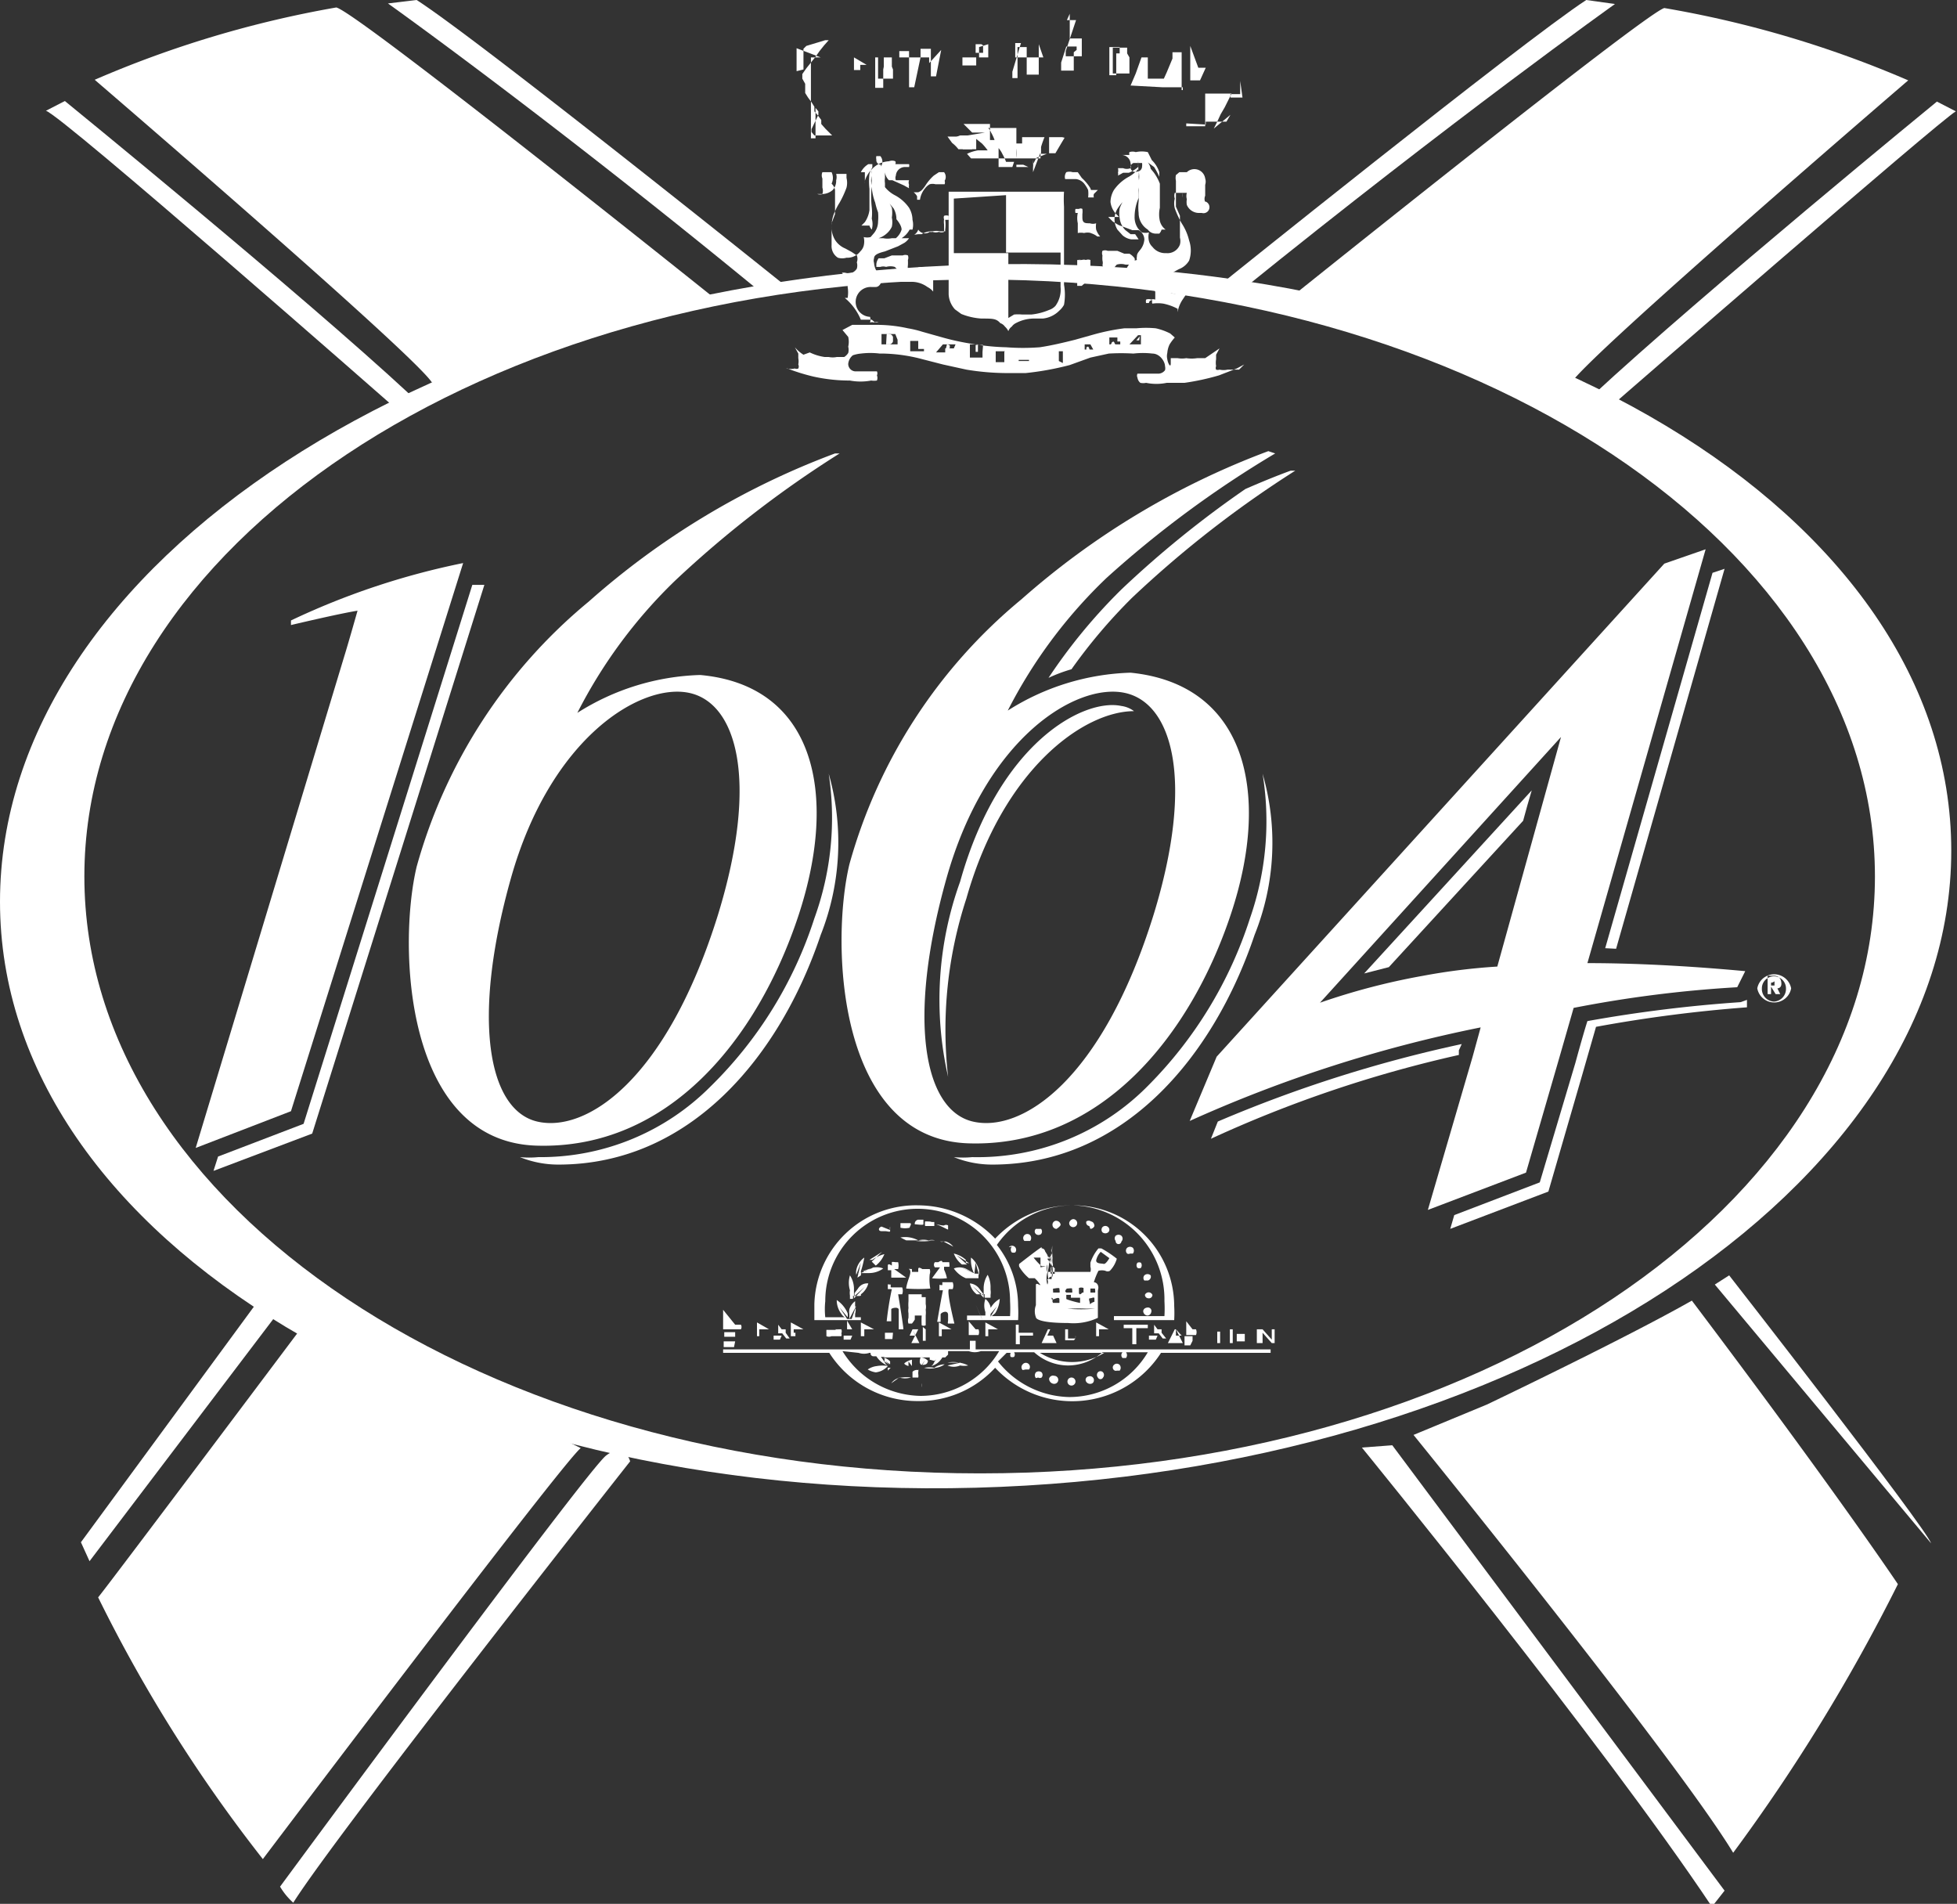 <svg xmlns="http://www.w3.org/2000/svg" viewBox="0 0 34.1 33.17"><rect x="0" y="0" width="34.1" height="33.17" fill="#333333" stroke="none"/><defs><style>.cls-1,.cls-2{fill:#fff;}.cls-2{fill-rule:evenodd;}</style></defs><title>Fichier 1</title><g id="Calque_2" data-name="Calque 2"><g id="Calque_5" data-name="Calque 5"><path class="cls-1" d="M24.8,17a10.57,10.57,0,0,1,1.29-.16l1.11-4L23,17.47A11.77,11.77,0,0,1,24.8,17Zm5.47.2a21.14,21.14,0,0,0-2.85.36l-.25.87-.58,2-1.71.65.78-2.67.14-.51a23.61,23.61,0,0,0-5.07,1.63l.47-1.12L29,9.82l.72-.25-2.06,7.21c1,0,2,.07,2.75.14ZM20.1,15.94c-.9,2.89-2.3,3.8-3.15,3.6s-1.15-1.77-.46-4.23,2.26-3.41,3.1-3.24S20.82,13.6,20.1,15.94Zm2-8.08a13.73,13.73,0,0,0-4.3,2.58,9.16,9.16,0,0,0-3,4.62c-.33,1.39-.21,4.79,2.08,4.86s3.86-1.86,4.57-4,.24-4-1.75-4.2a4.21,4.21,0,0,0-2.14.66,8.58,8.58,0,0,1,1.72-2.31A18.42,18.42,0,0,1,22.22,7.9Z"/><path class="cls-2" d="M26.54,14.3,24.2,16.85l-.43.11,2.92-3.19C26.64,13.94,26.59,14.11,26.54,14.3Z"/><polygon class="cls-2" points="27.97 16.52 29.84 9.98 30.05 9.91 28.16 16.53 27.97 16.52"/><path class="cls-2" d="M25.42,18.3l0,.08a21.6,21.6,0,0,0-4.32,1.46l.12-.3a23.28,23.28,0,0,1,4.25-1.35Z"/><path class="cls-2" d="M16.73,15.36c.68-2.43,2.16-3.2,2.81-3.06a.47.47,0,0,1,.22.09c-.87,0-2.28,1-2.92,3.26a7.34,7.34,0,0,0-.32,3.11A6.06,6.06,0,0,1,16.73,15.36Z"/><path class="cls-2" d="M22,13.48a4.31,4.31,0,0,1-.14,2.81c-.71,2.11-2.27,4-4.57,4a1.78,1.78,0,0,1-.67-.13,1.66,1.66,0,0,0,.32,0A4.17,4.17,0,0,0,20,18.92,7.29,7.29,0,0,0,21.78,16,5.13,5.13,0,0,0,22,13.48Z"/><path class="cls-2" d="M18.67,11.66a2.74,2.74,0,0,0-.4.15,9.66,9.66,0,0,1,1.27-1.54A17.87,17.87,0,0,1,21.7,8.52c.48-.21.79-.32.79-.32l.08,0a18.82,18.82,0,0,0-2.85,2.22A9.45,9.45,0,0,0,18.67,11.66Z"/><path class="cls-2" d="M30.44,17.42l0,.13a24.67,24.67,0,0,0-2.63.34l-.25.87-.58,2-1.71.65.07-.24,1.49-.57.62-2.08s.13-.48.21-.73a24.42,24.42,0,0,1,2.67-.33Z"/><path class="cls-2" d="M30.86,17.1v.07h.06s0,0,0-.05,0,0-.06,0Zm.11.12s.07,0,.07-.08S31,17,30.91,17H30.8v.32h.06v-.13h0l.08.13h.08Zm-.27,0a.22.22,0,0,0,.21.23h0a.22.22,0,0,0,.21-.23.21.21,0,1,0-.42,0Zm-.08,0a.3.3,0,0,0,.59,0,.3.3,0,0,0-.59,0Z"/><path class="cls-1" d="M5.07,10.89l0-.08a13,13,0,0,1,3-1l-3,9.55L3.41,20,6,11.43c.06-.19.23-.79.23-.79C5.91,10.69,5.07,10.89,5.07,10.89Z"/><path class="cls-1" d="M12.2,11.76a4.21,4.21,0,0,0-2.14.66,8.66,8.66,0,0,1,1.71-2.31A18.78,18.78,0,0,1,14.63,7.9l-.08,0a13.63,13.63,0,0,0-4.29,2.58,9.16,9.16,0,0,0-3,4.62c-.33,1.39-.21,4.79,2.09,4.86s3.85-1.86,4.56-4S14.19,11.94,12.2,11.76Zm.31,4.18c-.9,2.89-2.3,3.8-3.15,3.6s-1.15-1.77-.46-4.23,2.26-3.41,3.1-3.24S13.23,13.6,12.51,15.94Z"/><path class="cls-2" d="M8.23,10.19l.21,0-3,9.56-1.72.65.08-.25,1.49-.57Z"/><path class="cls-2" d="M14.44,13.48a4.38,4.38,0,0,1-.14,2.81c-.71,2.11-2.27,4-4.57,4a1.78,1.78,0,0,1-.67-.13,1.66,1.66,0,0,0,.32,0,4.17,4.17,0,0,0,3-1.23A7.18,7.18,0,0,0,14.19,16,5.13,5.13,0,0,0,14.44,13.48Z"/><path class="cls-2" d="M17,4.61c-9.4.25-17,5.21-17,11.1S7.61,26.17,17,25.92s17-5.22,17-11.1S26.4,4.36,17,4.61Zm.07,21.06c-8.61,0-15.6-4.65-15.6-10.4s7-10.4,15.6-10.4,15.6,4.66,15.6,10.4S25.7,25.67,17.08,25.67Z"/><path class="cls-2" d="M16.21,22.45a2.91,2.91,0,0,1-.42,0s0-.05.05-.19,0-.14,0-.15,0,0,.05,0v.05H16s0,0,0-.05.07,0,.07,0,0,0,0,0h.05s0,0,0,0h.08a.14.14,0,0,1,0,.09A.88.88,0,0,0,16.21,22.45Z"/><path class="cls-2" d="M16.24,22.27a1.13,1.13,0,0,0,.26,0,.66.66,0,0,0-.05-.15l0-.05s.08,0,.09,0,0-.07,0-.08h-.05v0h0s0,0,0,0h-.07s0,.05,0,.05h0s0,0,0-.05-.07,0-.07,0,0,0,0,0,0,0,0,0h-.06a.07.07,0,0,0,0,.09s.06,0,.09,0v0S16.24,22.27,16.24,22.27Z"/><path class="cls-2" d="M15.79,22.26h-.26s0,0,0-.13v0s-.05,0-.06,0a.06.06,0,0,1,0,0s0-.07,0-.08a0,0,0,0,1,0,0,0,0,0,0,1,0,.05h0s0,0,0-.05.07,0,.07,0,0,0,0,0h0s0-.05,0-.06.06,0,.06,0,0,0,0,0,0,0,0,0h.05a.26.26,0,0,1,0,.12h-.07S15.79,22.26,15.79,22.26Z"/><path class="cls-2" d="M15.89,23.06s-.05,0-.06,0a.15.15,0,0,1,0-.1s0-.05,0-.08v0a.25.25,0,0,1,0-.09.7.7,0,0,1,0-.12s0,0,0-.06,0-.05,0-.06h.08s0,0,0,0,0,0,0,0,0,0,0,0H16s0,.06,0,0,0,0,0,0l0,0s.06,0,.06,0,0,0,0,.05h0s0,0,0,0,0,0,0,0,.07,0,.07,0,0,.05,0,.07v.05a.24.24,0,0,1,0,.1.41.41,0,0,1,0,.1l0,.12a0,0,0,0,0,0,.05s0,.06,0,0a.08.08,0,0,1-.07,0,1.36,1.36,0,0,1,0-.17h-.12s0,.06,0,.07A.52.52,0,0,1,15.89,23.06Z"/><path class="cls-2" d="M16.39,22.9c0,.05,0,.13,0,.13s0,0,0,0a0,0,0,0,1-.06,0s0,0,0,0h0s.07-.41.1-.55v0s0,0-.06,0v0s0-.08,0-.09,0,0,.05,0v0h0s0,0,0-.05h.07s0,.05,0,.05h0s0,0,0-.05h.06s0,0,0,0a0,0,0,0,0,0,0h.05a.16.16,0,0,1,0,.12s0,0-.06,0,.09.6.09.6,0,0,0,0-.1,0-.11,0,0-.05,0-.05,0,0,0-.1S16.39,22.87,16.39,22.9Z"/><path class="cls-2" d="M15.53,22.81c0,.05,0,.21,0,.21v0a0,0,0,0,1-.08,0s0,0,0,0h0a5.51,5.51,0,0,1,.09-.56v0s0,0-.07,0v0s0-.07,0-.08,0,0,.05,0v.05h.05s0,0,0,0h.08s0,.05,0,.05h0s0,0,0-.05h.07s0,0,0,0,0,0,0,0,0,0,0,0a.17.17,0,0,1,0,.12h-.07s.1.6.09.61h0l0,0a0,0,0,0,1-.08,0V23c0-.07,0-.12,0-.18S15.53,22.79,15.53,22.81Z"/><path class="cls-2" d="M16.44,21.63a.08.08,0,0,1-.06,0l0,0-.18,0a1,1,0,0,0-.24,0h0l-.11,0h0l0,0,0,0s-.07,0-.07,0,0,0,.05,0h0l.05,0h.08l.13,0h.24l.08,0,.07,0a.26.26,0,0,1,.13.09s0,0,0,0Z"/><path class="cls-2" d="M16.45,21.35l0,0s0,0,0,0,0,0,0,0a.07.07,0,0,1,.07,0s0,.06,0,.07-.1-.05-.18-.08S16.42,21.36,16.45,21.35Z"/><path class="cls-2" d="M16.23,21.29s0,0,0,0,0,0,0,0,0,0,0,0,.05,0,.05,0,0,.07,0,.07-.1,0-.16,0a.22.22,0,0,1,0-.08S16.23,21.28,16.23,21.29Z"/><path class="cls-2" d="M16,21.25l.09,0s0,0,0,0,0,.06,0,.08-.12,0-.15,0A.07.07,0,0,1,16,21.25Z"/><path class="cls-2" d="M15.73,21.31s.06,0,.07,0h0s0,0,.05,0,0,.06,0,.08a.34.34,0,0,1-.16,0s0-.05,0-.08Z"/><path class="cls-2" d="M15.51,21.43a.1.1,0,0,1,0-.06s0,0,0,0l0,0a0,0,0,0,1,0,0s0,.06,0,.08-.05,0-.09,0h0s0,0-.06,0-.06-.06,0-.08Z"/><path class="cls-2" d="M16,21.61a.38.38,0,0,1,.18,0,.21.21,0,0,1,.11,0s0,0,0,0,0,0-.06,0a.91.91,0,0,1-.23,0l-.21,0-.1-.05s0,0,0,0A.48.48,0,0,1,16,21.61Z"/><path class="cls-2" d="M19.33,21.92h0s-.06.11-.1.1-.13,0-.13-.06a.31.31,0,0,1,.08-.15Zm-1.1.14h-.08a1,1,0,0,1-.14-.15v0h0l.06,0,.06,0h0l0,0,0,.05,0,.06,0,0s0,0,0,.06Zm.7.74a2.43,2.43,0,0,0-.27,0c-.06,0-.12,0-.19,0l0,0H18.4l0,0s0,0,0,0h0a0,0,0,0,0,0,0s0,0,0,0l.12,0h.08a2.58,2.58,0,0,0,.48,0h.07l0,0a0,0,0,0,1,0,0s0,0,0,0h0l0,0S19,22.8,18.93,22.8Zm-.11-.1h0s0-.06,0-.09l0,0s-.08,0-.09,0a.06.06,0,0,0,0,0h-.07s0,0,0-.05h-.08s0,.06,0,.07S18.75,22.69,18.82,22.7Zm.25,0s0-.05,0-.08-.05,0-.08,0,0,.06,0,.09S19,22.7,19.07,22.68ZM19,22.52s.07,0,.08,0,0-.06,0-.07H19s0,0,0,0S19,22.52,19,22.52Zm-.12,0s0-.07,0-.08a.11.11,0,0,0-.08,0s0,0,0,.07S18.84,22.54,18.86,22.52Zm-.3,0s0,0,0,0,.09,0,.1,0,0-.06,0-.07-.07,0-.09,0a0,0,0,0,1,0,0A.1.1,0,0,0,18.56,22.5Zm-.23.11a.06.06,0,0,0,0,.07h.06a0,0,0,0,0,.05,0s0,0,0-.06-.09,0-.12,0S18.33,22.6,18.33,22.61Zm0-.11s.1,0,.11,0,0-.05,0-.07-.08,0-.1,0S18.35,22.48,18.35,22.5Zm-.2-.77a.06.06,0,0,1,.06.05s.09.14.1.18a.11.11,0,0,1,0,.11s0,0,0,.05a.08.08,0,0,0,0,.05s0,0,0,0,0,0,0,0a.15.15,0,0,0,.07,0,0,0,0,0,0,0,0,.28.28,0,0,1,0-.09s0,0,0,0,0,0,0,0,0,0,0,0l-.07-.07h0s-.07-.12-.06-.12,0,0,0,0,0-.05,0-.06h0s0,.06,0,.05,0,0,0,.05,0,0,0,0,0-.08,0-.09a0,0,0,0,0,0,0s0,0,0,0,0,0,0,0a.07.07,0,0,1,0,.05s0,0,0,0,0,0,0,.06,0,0,0,.05,0,0,0,0,0,.1,0,.15a0,0,0,0,0,0,0s0,0,0,0a.38.38,0,0,0,0,.21,0,0,0,0,0,0,0,0,0,0,0,0,0,0,.1.1,0,0,0,0-.09s0,0,0,0a.08.08,0,0,1,.07,0,.44.44,0,0,0,0-.18.62.62,0,0,0,0-.1.68.68,0,0,1,0-.19.08.08,0,0,0,0-.07s0,0,0,0a.19.19,0,0,1,0,.08h0a.33.33,0,0,0,0-.1s0,0,0,0a.27.27,0,0,0,0,.09h0s0-.1,0-.1,0,0,0,0a.37.37,0,0,0,0,.09h0s0-.06,0-.07,0,0,0,0l0,.12a1.06,1.06,0,0,0-.05.23.41.41,0,0,0,0,.2s0-.05.07-.05,0,0,0,0a1,1,0,0,0,0-.16.12.12,0,0,0,0-.08.31.31,0,0,1,0-.08.53.53,0,0,1,0-.12s0-.08,0-.11h0s0,.09,0,.09h0a.2.2,0,0,0,0-.08s0,0,0,0a.45.45,0,0,1,0,.08s0,0,0,0,0-.06,0-.07,0,0,0,0,0,0,0,0l0,.06a.1.1,0,0,0,0,0s0,0,0,.06a.54.54,0,0,1-.09.12l0,.08s0,0,0,0a.19.19,0,0,0,0,.13s0,0,.07,0H19a.16.16,0,0,0,0-.09S19,22,19,22a.77.77,0,0,1,.14-.25s0,0,.05,0a1.81,1.81,0,0,1,.27.18.5.5,0,0,1-.12.21.08.08,0,0,1-.08,0,.24.24,0,0,0-.12,0,1.19,1.19,0,0,0-.08.2s.05,0,.07.05,0,.07,0,.11,0,.09,0,.14,0,.14,0,.14,0,.14,0,.18a1,1,0,0,1-.52.09c-.51,0-.56-.08-.56-.1a.3.3,0,0,1,0-.21c0-.05,0-.12,0-.19s0-.11,0-.16.06,0,.08,0a.1.1,0,0,1,0,0,.58.58,0,0,0-.1-.12s-.07,0-.1,0a.79.79,0,0,1-.17-.2.08.08,0,0,1,0-.05S18.13,21.73,18.15,21.73Z"/><path class="cls-1" d="M18.67,24.14h0a.07.07,0,1,0-.07-.07A.07.07,0,0,0,18.67,24.14Z"/><path class="cls-1" d="M19,24.11h0s.07,0,.06-.08a.07.07,0,0,0-.09-.05.06.06,0,0,0-.05.08A.08.08,0,0,0,19,24.11Z"/><path class="cls-1" d="M19.22,24h0a.07.07,0,0,0,0-.09.06.06,0,0,0-.09,0,.07.07,0,0,0,0,.09A.05.05,0,0,0,19.22,24Z"/><path class="cls-1" d="M19.46,23.88h.05a.08.08,0,0,0,0-.1.07.07,0,0,0-.1,0,.06.06,0,0,0,0,.09A.05.05,0,0,0,19.46,23.88Z"/><path class="cls-1" d="M17.85,21.52a.07.07,0,0,0,0,.1l.05,0h.05a.08.08,0,0,0,0-.1A.07.07,0,0,0,17.85,21.52Z"/><path class="cls-1" d="M19.94,22.22a.07.07,0,0,0,0,.09s0,0,.06,0h0a.07.07,0,0,0,.05-.09A.08.08,0,0,0,19.94,22.22Z"/><path class="cls-1" d="M17.63,21.72a.08.08,0,0,0,0,.1l0,0a.09.09,0,0,0,.06,0,.07.07,0,1,0-.11-.09Z"/><path class="cls-1" d="M18.14,21.5h0a.07.07,0,0,0,0-.09s-.05,0-.09,0a.06.06,0,0,0,0,.09A.07.07,0,0,0,18.14,21.5Z"/><path class="cls-1" d="M18.09,24h0a.06.06,0,0,0,.06,0,.07.07,0,0,0,0-.09.08.08,0,0,0-.1,0,.08.08,0,0,0,0,.1Z"/><path class="cls-1" d="M18.37,24.11h0a.07.07,0,0,0,0-.14h0a.07.07,0,0,0-.09.05A.09.09,0,0,0,18.37,24.11Z"/><path class="cls-1" d="M17.87,23.86l.06,0a.07.07,0,1,0-.11-.09.07.07,0,0,0,0,.1Z"/><path class="cls-1" d="M19.74,21.84a.08.08,0,0,0,0-.1h0a.08.08,0,0,0-.1,0,.07.07,0,0,0,0,.1.05.05,0,0,0,.05,0Z"/><polygon class="cls-1" points="19.95 22.57 19.95 22.57 19.95 22.57 19.95 22.57"/><path class="cls-1" d="M20.08,22.56a.07.07,0,0,0-.13,0s0,.06.07.06h0a.06.06,0,0,0,.06-.07Z"/><path class="cls-1" d="M20,22.78s-.07,0-.08.06a.08.08,0,0,0,.07.08h0a.07.07,0,0,0,.07-.06A.06.06,0,0,0,20,22.78Z"/><path class="cls-1" d="M18.48,21.33a.08.08,0,0,0-.09-.06.07.07,0,0,0-.05.08.07.07,0,0,0,.07.06h0S18.49,21.36,18.48,21.33Z"/><path class="cls-1" d="M19.54,21.63a.07.07,0,0,0,0-.1.08.08,0,0,0-.1,0,.07.07,0,0,0,0,.09.05.05,0,0,0,0,0A.05.05,0,0,0,19.54,21.63Z"/><path class="cls-1" d="M18.7,21.38a.07.07,0,0,0,0-.14h0a.08.08,0,0,0-.07.07.07.07,0,0,0,.07.07h0Z"/><path class="cls-1" d="M19,21.41a.08.08,0,0,0,.07-.05s0-.07-.06-.08a.07.07,0,0,0-.08,0,.06.06,0,0,0,.05.08Z"/><path class="cls-1" d="M19.82,22a.07.07,0,0,0,0,.09.07.07,0,0,0,.06,0h0a.08.08,0,0,0,0-.09A.07.07,0,0,0,19.82,22Z"/><path class="cls-1" d="M19.31,21.47a.06.06,0,0,0,0-.09.07.07,0,0,0-.1,0,.07.07,0,0,0,0,.09h0A.08.08,0,0,0,19.31,21.47Z"/><path class="cls-1" d="M12.6,23.57h1.85a1.82,1.82,0,0,0,1.54.84,1.8,1.8,0,0,0,1.35-.58,1.84,1.84,0,0,0,2.89-.26h1.91v-.06H12.6Zm6.64,0a1.06,1.06,0,0,1-1.12,0Zm-1.7,0h.07a.09.09,0,0,0,0,.07h0a.09.09,0,0,0,.06,0l0,0a.07.07,0,0,0,0-.08h.35a.89.89,0,0,0,.59.23.91.91,0,0,0,.6-.23h.35a.07.07,0,0,0,0,.1l0,0,.06,0a.08.08,0,0,0,0-.1H20a1.59,1.59,0,0,1-1.37.78,1.62,1.62,0,0,1-1.24-.62Zm-2.58,0a.3.3,0,0,0,.19,0h0l-.07,0h.09a.06.06,0,0,1,0,0,.05.05,0,0,0,.05.06l0,0h0v0s0,0,0,0h0v0h.05a.42.42,0,0,0,.19.16v0l-.15-.15h0l.12.12h0a1.11,1.11,0,0,0-.08-.12h.06a.29.29,0,0,1,0,.08l0,0,.09.06h0l-.08-.07h0l.09.06v0h0s0,0,0-.05a.21.21,0,0,0-.17-.07h1a.44.44,0,0,0-.08.12h0l.13-.13h0l-.16.16h0a.32.32,0,0,0,.19-.15s0,0,0,0h.05a.1.1,0,0,0,0,0l0,0v0h0s0,0,0,0a0,0,0,0,0,.05-.05h0s0-.05,0-.06H17l-.12,0h0a.3.3,0,0,0,.21,0h.32a1.6,1.6,0,0,1-1.37.78,1.63,1.63,0,0,1-1.36-.78Z"/><path class="cls-1" d="M20.46,23a2.29,2.29,0,0,0,0-.25A1.76,1.76,0,0,0,18.7,21a1.84,1.84,0,0,0-1.36.58A1.86,1.86,0,0,0,16,21a1.77,1.77,0,0,0-1.81,1.72c0,.09,0,.18,0,.28H12.6V23h2.56V23H15l0-.05h0l0,0h-.1l0,0,0-.06a.25.25,0,0,0,0-.14v-.08h0l0,0a.28.28,0,0,0-.1.14.29.29,0,0,0,0,.09s0,.05,0,.08l.12-.23h0l-.08.23h-.08l-.13-.2.14.17h0a.25.25,0,0,0,0-.07.52.52,0,0,0-.19-.23h0a.39.39,0,0,0,.08.24.17.17,0,0,0,.06.06l0,0h-.34a1.32,1.32,0,0,1,0-.28,1.61,1.61,0,1,1,3.22,0,2.28,2.28,0,0,1,0,.26h-.32l.06-.05a.51.51,0,0,0,.08-.25h0a.41.41,0,0,0-.19.23.36.36,0,0,0,0,.07h0l.14-.17-.11.18h0s0,0,0-.07a.38.38,0,0,0,0-.1.26.26,0,0,0-.09-.14h0a.35.35,0,0,0,0,.23l0,.06,0,0H17v0s0,0,0,0a0,0,0,0,1,0,0h-.15V23H18V23h-.26a2.29,2.29,0,0,0,0-.25,1.71,1.71,0,0,0-.37-1.06A1.6,1.6,0,0,1,18.69,21a1.64,1.64,0,0,1,1.6,1.67,2.28,2.28,0,0,1,0,.26h-.88V23h2.75V23Zm-3.34,0L17,22.73h0l.1.22Z"/><path class="cls-1" d="M17.13,22.54l-.06-.08a.23.23,0,0,0-.17-.1s0,0,0,0h0a.31.31,0,0,0,.12.19l.06,0,.08,0s0,0,0,0h0a.11.11,0,0,0,0,.06h.05s0,0,.05,0h0s0-.05,0-.05a.15.15,0,0,0,0,0l0,0a.29.29,0,0,0,0-.09s0,0,0-.06a.48.48,0,0,0-.05-.2h0a.44.44,0,0,0-.07.22h0v.09s0,.06,0,.08h0l0-.26h0l0,.27h0l-.19-.2.18.16Z"/><path class="cls-1" d="M16.28,23.71l.08-.06,0,0-.08.06v0l.09-.06,0,0a.3.3,0,0,1,0-.08.32.32,0,0,0-.17.07l0,.05Z"/><path class="cls-1" d="M16.06,23.78h0l.06-.08h0l-.05.08h0c.1,0,.09-.05.1-.07a.18.18,0,0,0-.13-.06l0,0C16,23.77,16.06,23.78,16.06,23.78Z"/><path class="cls-1" d="M15.9,23.9V24H16a.15.15,0,0,0,0-.06h0v-.07a0,0,0,0,0,0,0h0A.11.11,0,0,0,15.9,23.9Z"/><path class="cls-1" d="M15.83,23.8h0l0-.08h0l.06.08h0l0-.06,0-.05a.31.31,0,0,0-.13.06S15.74,23.77,15.83,23.8Z"/><path class="cls-1" d="M16,24h0v-.09a.14.14,0,0,0,0-.06h0s0,0,0,0v.07h0A.15.15,0,0,0,16,24Z"/><path class="cls-1" d="M15.52,23.83l0,0v0l0,0h0v0l0,0a0,0,0,0,0-.05,0l0,.05v0A0,0,0,0,0,15.52,23.83Z"/><path class="cls-1" d="M15.47,23.8h-.22v0h.23a.58.58,0,0,0-.2,0,.34.34,0,0,0-.16.06.38.38,0,0,0,.14.05A.33.33,0,0,0,15.47,23.8Z"/><path class="cls-1" d="M16.06,24.15l0,0,0,0,0,0,0-.05v0h0a.19.19,0,0,0,0,.07Z"/><path class="cls-1" d="M16,24h0s0,0,0,.06h0l0,0,0,0,0-.06A.11.11,0,0,0,16,24Z"/><path class="cls-1" d="M15.67,24a.35.35,0,0,0,.2,0h0v0h-.23v0l.24,0v0a.63.63,0,0,0-.17,0,.24.24,0,0,0-.18.1Z"/><path class="cls-1" d="M16.28,23.83a.49.49,0,0,0-.17,0h0l.24,0v0H16.1v0h0a.41.41,0,0,0,.21,0,.34.34,0,0,0,.15-.06A.32.32,0,0,0,16.28,23.83Z"/><path class="cls-1" d="M16.62,22.1s0,0,0,0a.48.48,0,0,0,.21.17H17s0,0,0,0a0,0,0,0,0,.05,0s0,0,0,0a0,0,0,1,0,0-.08s0,0-.06,0l-.25-.11h0l.22.09h0l0,0-.1-.05A.27.27,0,0,0,16.62,22.1Z"/><path class="cls-1" d="M16.41,23.72s0,0,0,0h0v0l0,0s0,0,0-.05h0s0,0,0-.05A0,0,0,0,0,16.41,23.72Z"/><path class="cls-1" d="M16.51,23.79s0,0,0,0a.28.28,0,0,0,.22,0,.38.38,0,0,0,.14,0,.5.5,0,0,0-.16-.05.51.51,0,0,0-.2,0v0l.23,0v0Z"/><path class="cls-1" d="M15.26,22.05h0a.48.48,0,0,0,.15-.2h0a.59.59,0,0,0-.21.1l-.05,0,0,0v0l.22-.14-.18.17Z"/><path class="cls-1" d="M16.83,22s0,0,0-.05a.47.47,0,0,0-.21-.11h0a.45.45,0,0,0,.14.19h0l.09,0-.18-.16.22.14v0Z"/><path class="cls-1" d="M15,22.22a.21.21,0,0,0,0-.07l0,0a1.68,1.68,0,0,0,.06-.24v0s0,0,0,0a.35.35,0,0,0-.14.22.22.22,0,0,0,0,.08s0,0,0,0v0L15,22h0l-.06.26Z"/><path class="cls-1" d="M17.06,22.22v0h0v0s0-.06,0-.09a.42.42,0,0,0-.14-.22h0a.52.52,0,0,0,.05.27.1.1,0,0,1,0,0l0,.08h0L17,22h0Z"/><path class="cls-1" d="M15.39,22.1h0a0,0,0,0,0,0,0,.29.29,0,0,0-.22,0l-.09.05-.05,0h0l.22-.08h0l-.25.11s0,0-.06,0a0,0,0,0,0,0,0,0,0,0,0,0,0,0,.09.09,0,0,0,.05,0,0,0,0,0,0,0,0s0,0,0,0h.1l.06,0A.42.42,0,0,0,15.39,22.1Z"/><path class="cls-1" d="M15,22.55a.34.34,0,0,0,.13-.19h0a.19.19,0,0,0-.18.09l-.06.08,0,.05.18-.16-.19.2h0l0-.27h0l0,.26h0s0,0,0-.08v-.09h0a.44.44,0,0,0-.07-.22h0a.45.45,0,0,0,0,.26.29.29,0,0,0,0,.09l0,0a.08.08,0,0,0,0,0s0,0,0,.06,0,0,0,0,0,0,.05,0a.07.07,0,0,0,0-.05h0l0,0s0,0,.08,0S15,22.57,15,22.55Z"/><path class="cls-2" d="M12.81,23.08h.1l0,0s0,0,0,0v0a0,0,0,0,1,0,0h0a0,0,0,0,1,0,0h0v0a0,0,0,0,1,0,0,.08.08,0,0,1,0,.08s-.05,0-.1,0h-.21v-.34Zm0,.13s0,0,0,0,0,0,0,0h-.19v.08h.19Zm0,.16h0l0,0v0a.05.05,0,0,0,0,0h-.2v.1h.18Z"/><path class="cls-2" d="M13.1,23.16v.24h0v-.24Z"/><path class="cls-2" d="M13.4,23.16v0h-.17v.06h.15v0h-.15v.06h.18v0h-.22v-.24Zm-.12-.06,0,0h0l-.06,0Z"/><path class="cls-2" d="M13.62,23.16h.07l0,0v.06l0,0a0,0,0,0,1,0,0h0l.07.1h-.06l-.07-.09h-.07v.09h0v-.24Zm0,.11h0a0,0,0,0,0,0,0,0,0,0,0,0,0,0h-.14v.07h.11Z"/><path class="cls-2" d="M14,23.16v0h-.17v.06H14v0h-.14v.06H14v0h-.22v-.24Z"/><path class="cls-2" d="M14.55,23.16h0l0,0h-.14s0,0,0,0h.16l.09,0a.09.09,0,0,1,0,.07.07.07,0,0,1,0,.05l0,0-.05,0h-.16l0,0,0,0s0,0,0,0l.07,0s0,0,0,0a0,0,0,0,0,0,0l0,0h.12l0,0v0s0,0-.07,0h-.08a.12.12,0,0,1-.09,0s0,0,0-.06a.43.43,0,0,1,0-.05l0,0h.21l.06,0s0,0,0,0v0l-.06,0A.1.1,0,0,1,14.55,23.16Z"/><path class="cls-2" d="M14.85,23.16h.07l0,0h0s0,0,0,0a0,0,0,0,1,0,0h0s0,0,0,0h-.16v.09h0v-.24Zm0,.11h0l0,0h0v0h-.15v.07h.12Z"/><path class="cls-2" d="M15.23,23.16v0h-.17v.06h.15v0h-.15v.06h.18v0H15v-.24Zm-.06-.06-.05,0h0l0,0Z"/><path class="cls-2" d="M15.55,23.33s0,0,0,0v0l0,0h-.13l0,0,0,0s0,0,0-.06a.43.43,0,0,1,0-.05l0,0,0,0h.11l0,0h0v0H15.5s0,0,0,0l0,0h-.08l0,0s0,0,0,0a0,0,0,0,0,0,0s0,0,0,0l0,0h.14a0,0,0,0,1,0,0h0Z"/><path class="cls-2" d="M15.67,23.16v.24h0v-.24Z"/><path class="cls-2" d="M15.9,23.16l.12.24h0l0,0h-.14l0,0h0l.12-.24Zm0,0-.05.11h.1Z"/><path class="cls-2" d="M16.13,23.16v.2h.17v0h-.22v-.24Z"/><path class="cls-2" d="M16.58,23.16v0h-.17v.06h.14v0h-.14v.06h.17v0h-.22v-.24Z"/><path class="cls-2" d="M17,23.16H17l.05,0,0,0a.13.13,0,0,1,0,.1l0,0,0,0h-.17v-.24Zm0,.2,0,0,0,0s0,0,0,0a.06.06,0,0,0,0,0l0,0H16.9v.16H17Z"/><path class="cls-2" d="M17.39,23.16v0h-.17v.06h.15v0h-.15v.06h.18v0h-.23v-.24Z"/><path class="cls-2" d="M17.75,23.08v.14H18v-.14H18v.34H18v-.15h-.23v.15h-.07v-.34Z"/><path class="cls-2" d="M18.3,23.16l.11.24h-.05l0,0H18.2l0,0h-.05l.11-.24Zm0,0-.05.11h.1Z"/><path class="cls-2" d="M18.71,23.35l0,0-.05,0h-.1l0,0,0,0a.43.43,0,0,1,0-.05v-.14h.05v.16l0,0h.13v-.19h0v.14A.07.07,0,0,1,18.71,23.35Z"/><path class="cls-2" d="M18.78,23.2v0H19v0h-.11v.2h0v-.2Z"/><path class="cls-2" d="M19.32,23.16v0h-.17v.06h.15v0h-.15v.06h.17v0H19.1v-.24Z"/><path class="cls-2" d="M19.58,23.14v-.06H20v.06H19.8v.28h-.07v-.28Z"/><path class="cls-2" d="M20.17,23.16h.07l0,0a0,0,0,0,1,0,.06s0,0,0,0l0,0h0l.08.1h-.06l-.07-.09h-.08v.09h0v-.24Zm0,.11h0v0h-.15v.07h.12Z"/><path class="cls-2" d="M20.49,23.16l.12.24h-.05l0,0H20.4l0,0h-.05l.12-.24Zm0,0,0,.11h.1Z"/><path class="cls-2" d="M20.78,23.16h.06l0,0,0,0a.13.13,0,0,1,0,.1l0,0,0,0h-.17v-.24Zm0,.2,0,0,0,0v-.08l0,0h-.14v.16h.1Z"/><path class="cls-2" d="M21,23.16v.24H21v-.24Z"/><path class="cls-2" d="M21.1,23.2v0h.26v0h-.1v.2h-.05v-.2Z"/><path class="cls-2" d="M21.48,23.16v.24h-.05v-.24Z"/><path class="cls-2" d="M21.55,23.24l0,0,0,0h.14l0,0,0,0v.08l0,.05,0,0h-.14l0,0,0-.05v-.08Zm.18.12h0s0,0,0,0,0,0,0,0a.06.06,0,0,0,0,0l0,0,0,0h-.08l0,0s0,0,0,0,0,0,0,0,0,0,0,0l0,0h.1Z"/><path class="cls-2" d="M22,23.16l.16.18v-.18h.05v.24h-.05L22,23.22v.18H21.9v-.24Z"/><path class="cls-2" d="M20.67,2.15h0v0h0v.05l0,0,0,0,0,0h.31l0,0h0l0,0v0l0,0h0l0,0h0l0,0,0,0,0,0,0,0,0,0,0,0h0l0,0H21l0,0,0,0V1.63l0,0,0,0,0,0,0,0,0,0,0,0,0,0,0,0,0,0,0,0,0,0h0l0,0h.28v0l0,0h.18l-.06.12-.06.12-.07.12-.06.13-.06.12L21.44,2l-.07.12,0,0v0l0,0,0,0,0,0,0,0,0,0,0,0h0l0,0h-.36l0,0h0v0h0V2.17h0Zm.94-.74h0l0,0v.08h0v0h0l0,0v.1l0,0v.05l0,0v0l0,0v0l0,0,0,0,0,0h0l0,0h-.17V1.82h0v0h0V1.7l0,0v0l0,0,0,0v0l0,0,0,0,0,0,0,0h0l0,0h.06l0,0h.15l0,0v0h0Zm-.73-.23h0l0,0,0,0,0,0h.13l0,0,0,0,0,0,0,0,0,0,0,0,0,0,0,0,0,0,0,0,0,0,0,0,0,0-.1.22h-.17l0-.06,0-.08,0-.07,0-.08,0-.08,0-.07,0-.08,0-.08h0v0h0v0h0v0h0l0,0v0ZM19.51.93h0v0h0V.82h0l0,0h-.18l0,0h0l0,.05,0,0,0,.05,0,.05,0,.05v.29h0v0h.12l0,0h0l0,0,0,0,0,0,0,0v0l0,0,0,0V1.08h0V.93Zm.13,0V.83l0,0h0l0,0h-.25l0,0h0l0,0,0,0,0,0,0,0,0,0,0,0,0,0V1l0,0v.28l0,0v0l0,0,0,0h.29l0,0,0,0,0,0,0,0,0,0,0,0,0,0,0,0v0l0,0V1h0Zm-1-.69h0l0,.11,0,.11,0,.11,0,.1h0l0,0h0l0,0h.21l0,0h0l0,0h0v.31l0,0v0l0,0,0,0,0,0,0,0v0l0,0h0l0,0h0l0,0h-.28l0,0h0v0l0,0V1.15l0-.09,0-.09,0-.08.18-.54H18.4l0,0h.19Zm.12.63v0h0V.81h0v0h-.18l0,0h0l0,0v0h0l-.09.28v0h0v.08h0v.06h0v0h.17l0,0h0v0h.05v0l0,0,0,0,0,0v0l0,0V.91ZM18.1.77h0l0,.09,0,.09,0,.09,0,.09,0,.08,0,.09h.12l0,0,0,0,0,0,0,0v0h0v0h-.33v0h0v0h0l0-.09,0-.1,0-.1,0-.09,0-.1h-.16l0,0h0l0,0,0,0,0,0V.91l0,.11,0,.12,0,.11,0,.11h0l0,0h-.09l0-.11.15-.5h-.1l0,0h0l0,0h0l0,0,0,0,0,0v0l0,0,0,0V1h0l0,0,0,0,0,0,0,0,0,0,0,0,0,0,0,0,0,0h.2v0h0v0h0l0,0,0,0h0l0,0h.29Zm-1,0H17l0,0h0l0,0,0,0,0,0,0,0v0l0,0,0,0v0l0,0v.15h.13l0,0h0l0,0h0l0,0,0,0,0,0,0,0,0,0V.79Zm.12,0V.87l0,0V1l0,0,0,0,0,0,0,0,0,0,0,0h0l0,0h-.21v.14h0l0,0H17l0,0h0l0,0,0,0,0,0h0l0,0,0,0,0,0h0l0,0,0,0,0,0,0,0,0,0,0,0,0,0,0,0h0l0,0h-.23l0,0h0l0,0,0,0V1l0,0v0l0,0v0l0,0,0,0,0,0,0,0,0,0,0,0,0,0h.05l0,0h.24V.82Zm-.82.1-.09.46h.12l0,0h0l0,0v0l0,0,0,0h0v0h0v0h0v0l0,0v0l0,0,0,0,0,0,0,0h-.21v0h0v0h0v0l0-.12,0-.12,0-.12,0-.12h-.18v0h0l0,0V1l0,0h0l-.11.52h-.09l0,0h0l0-.12,0-.13,0-.13,0-.12,0-.13h0v0h-.17l0,0h0l0,0h0l0,0h0V1l0,0h0l0,0,0,0h0l0,0h0l0,0h.23v0h0v0h0l0,0h0l0,0h0l0,0h.29v.1Zm-1,.29V1l0,0V1l0,0h-.15V1h0l0,0v.53l0,0v0l0,0,0,0h.14v0h0v0h0v0h0V1.21Zm.14,0V1l0,0V1l0,0h0l0,0h-.24l0,0,0,0,0,0,0,0,0,0,0,0,0,0,0,0v0l0,0v.32l0,0v.05l0,0,0,0,0,0,0,0h.26l0,0h0l0,0,0,0,0,0,0,0v0l0,0V1.21ZM14.88,1h0l0,0h0l0,0,0,0,0,0,0,0v0l0,0,0,0V1.8l0,0,0,0,0,0,0,0,0,0h0V1.22h0v0h0v0h-.11l0,0h.22v0h0V1.13l0,0,0,0,0,0h0l0,0,0,0h.11Zm-1-.16v.52h0l0-.06,0-.06L14,1.21l0-.07,0,0,0-.06,0-.06,0-.06,0-.05,0-.06.05-.05L14.38.7h.06l-.08.09-.08.1-.07.1-.08.1-.08.1-.07.1h0l0,.08.05.09,0,.08,0,.08.05.08.06.08.05.08,0,.08.06.07.06.08,0,.07.07.08.06.06.06.06h-.11v0h-.08l-.06,0-.06,0-.05-.06,0-.05L14.26,2l0-.06-.05-.06h0v0h0l0,0v0l0,0h0l0-.07,0-.07,0-.07,0-.06,0-.07h0l0,.05h0v.82h-.08l0,0,0,0h0V1h0l-.07,0h0l.06,0,.06,0,.06,0,.06,0Z"/><path class="cls-2" d="M19.7,1.49h0v0h0l.09-.21L19.89,1h0V1h-.12l0,0h0l0,0,0,0,0,0,0,0,0,0v0h0v0h0V1h0l0,0V1h.05l0,0H20V1h0l0,.1,0,.09,0,.1h0l0,0h0v.08h0v0h.28v0l.05-.11.05-.12.05-.12,0-.11h.16l0,.07,0,.08,0,.07,0,.08,0,.07,0,.08,0,.07,0,.08h0v0h0v.06h.28l0,0,0,0,0,0h0l0,0h-.26V1.52h-.06l0,0h-.3v0h0v0Z"/><path class="cls-2" d="M18.24,2.68l-.1,0v0l0-.12a1.77,1.77,0,0,1,.06-.17h0l-.06,0h-.33s0,0,0,.09V2.5l.06,0,.07,0v0l-.12,0h-.11v0l0-.13c0-.07,0-.09,0-.14h-.49a.28.28,0,0,1,.05.08.75.75,0,0,1,.06.13h.09l.11,0v0h-.28l0-.15,0-.13h-.2l-.1,0h-.09l-.07,0h0l.15.15,0,0h.22v0h0l-.3.05-.13,0a.61.61,0,0,0-.14.07h0v0a.3.3,0,0,1,.1.07l.09.1h.23v0l0-.08,0-.1v0l.1.08a1.06,1.06,0,0,1,.1.12h.16v0h-.18l-.15,0a.7.7,0,0,0-.19.06l0,0,.07.08,0,0,.21,0h.76l.24,0h0l0-.1L18,3h0v0l0-.1,0-.12,0,0a.76.76,0,0,1,0,.14v.12h0l0,0,0,0h0V3h0v0l0,0h0V2.86l0,0,.06-.11Zm-.6.23H17.4v0l0-.12V2.58a.49.49,0,0,1,.07.11.85.85,0,0,1,.06.13h0l.06,0,.08,0Zm.28,0h-.21V2.75a.65.65,0,0,1,0-.16c0,.06,0,.08,0,.15l0,.13h.06l.06,0Z"/><path class="cls-2" d="M16.59,2.49a.57.57,0,0,1,.11.11l.11,0h.13l-.06-.13-.05-.09v0h0l-.08,0-.09,0-.08,0-.07,0Z"/><path class="cls-2" d="M18.51,2.39h-.05l-.06,0h-.06l-.06,0h0v.28l.06,0,.05,0,.1-.17h0l.06-.1v0Z"/><path class="cls-1" d="M19.68,4.42s0,0,0,0h-.09l-.12-.05h0l-.08,0-.09,0a.12.12,0,0,0-.09,0,.11.11,0,0,0,0,.08.51.51,0,0,0,0,.09.15.15,0,0,1,0,.08.12.12,0,0,1,0,.09.14.14,0,0,1-.09,0h0s0,0,0,0H19s0,0,0,0V4.53l0,0a.11.11,0,0,0-.08,0,.1.1,0,0,0-.07,0,.15.15,0,0,0-.06,0h0a.06.06,0,0,1,.05,0s0,0,0,0h-.07s0,0,0,.06a.11.11,0,0,0,0,0v.13c0,.14,0,.2,0,.26h.08l0,0a.4.4,0,0,1,.17-.1.47.47,0,0,1,.17,0h.08l.07,0,.05,0h0a.23.23,0,0,1,0-.07.3.3,0,0,1,0-.1.36.36,0,0,1,.07-.1.27.27,0,0,1,.15,0l.1,0h.06l0,0h0s0,0,0-.05a.14.14,0,0,0,0-.06A.3.3,0,0,0,19.68,4.42Z"/><path class="cls-1" d="M19.1,4a.35.35,0,0,1,0-.11s0,0,0,0a.17.17,0,0,1-.11,0c-.08,0-.13,0-.13-.1s0,0,0-.06a.34.34,0,0,0,0-.09v0a.06.06,0,0,0-.06,0h-.06l0,0a.13.13,0,0,0,0,.07l0,0h.1l-.06,0,0,0a.42.42,0,0,0,0,.18v.17a.27.27,0,0,1,.11,0,.23.23,0,0,1,.12,0H19a.33.33,0,0,1,.12.06l.05,0,0,0A.35.35,0,0,1,19.1,4Z"/><path class="cls-1" d="M15.27,4.6s0,0,0,.05h0l0,0h.07a.17.17,0,0,1,.1,0,.27.27,0,0,1,.15,0,.25.25,0,0,1,.09.2h0a.15.15,0,0,1,0,.06h0l.05,0,.15,0a.47.47,0,0,1,.28.09.31.31,0,0,1,.1.08h0V5s0,0,0,0h0V4.66a.43.43,0,0,1,0,0s0,0,0,0a.08.08,0,0,0-.06,0h-.05s0,0,0,0,0,0,.05,0h0s0,0-.05,0a.1.1,0,0,0-.07,0,.11.11,0,0,0-.08,0l0,0v.06l0,.07a.11.11,0,0,1-.08,0,.15.15,0,0,1-.1,0,.12.12,0,0,1,0-.09.31.31,0,0,1,0-.08.81.81,0,0,0,0-.09.11.11,0,0,0,0-.08.12.12,0,0,0-.09,0l-.09,0h-.1l-.13.05h0l0,0h0s0,0,0,0l-.1,0A.2.2,0,0,0,15.27,4.6Z"/><path class="cls-1" d="M16,4.08l.06,0h0a.34.34,0,0,1,.19-.05.3.3,0,0,1,.13,0l.09,0V4a.65.65,0,0,0,0-.17l0,0-.06,0h.06l.06,0s0,0,0-.07a.12.12,0,0,0-.08,0h0a.08.08,0,0,0,0,.06.34.34,0,0,0,0,.09v.06s0,.05,0,.07a.12.12,0,0,1-.09,0,.17.17,0,0,1-.11,0,.12.12,0,0,1-.05,0A.14.14,0,0,1,16,4a.16.16,0,0,1-.07.09Z"/><polygon class="cls-1" points="20.82 4.33 20.82 4.34 20.82 4.34 20.82 4.33"/><path class="cls-1" d="M18.83,3.64h0Z"/><path class="cls-1" d="M14.32,4.35v0Z"/><path class="cls-1" d="M18.56,3.12a0,0,0,0,0,0,0s0,0,0,0l.05,0h.05s0,0,0,0,0,0,0,0h.09a.22.22,0,0,1,.15.09.53.53,0,0,1,.06.1.5.5,0,0,1,0,.13h.05l.05,0a.11.11,0,0,1,0-.06l.07-.07,0,0h-.12A.21.21,0,0,1,19,3.28a.83.83,0,0,0-.15-.18L18.78,3h-.09a.18.18,0,0,0-.11,0A.14.14,0,0,0,18.56,3.12Z"/><path class="cls-1" d="M20.61,3.44v0l0,0v0h0a.3.3,0,0,1,0-.08Z"/><path class="cls-1" d="M16.53,4.51c0,.19,0,.36,0,.43s0,.13,0,.19a.42.42,0,0,0,.11.26l.11.08a1.13,1.13,0,0,0,.35.08c.2,0,.26,0,.33.08a.16.16,0,0,1,.08.06.24.24,0,0,1,.06.08.16.16,0,0,1,.06-.08.19.19,0,0,1,.07-.06A.68.68,0,0,1,18,5.55l.17,0a.47.47,0,0,0,.29-.14.35.35,0,0,0,.08-.1,1,1,0,0,0,0-.35V3.6a2.09,2.09,0,0,1,0-.26H16.53v0c0,.12,0,.26,0,.52v.61Zm1-1.11v1h.95V5a.48.48,0,0,1-.09.33.26.26,0,0,1-.11.07,1.07,1.07,0,0,1-.31.08l-.16,0a.7.7,0,0,0-.14,0l-.1.06,0,0V4.41h-.95V4.14c0-.11,0-.24,0-.33s0-.17,0-.35v0Z"/><path class="cls-1" d="M18.56,3.17h0s0,0,0,0h0Z"/><path class="cls-1" d="M15.84,2.79h0A0,0,0,0,0,15.84,2.79Z"/><path class="cls-1" d="M16.6,3.07v0h0Z"/><polygon class="cls-1" points="14.94 2.81 14.94 2.81 14.94 2.82 14.94 2.81"/><path class="cls-1" d="M14.59,3h0l0,0h0Z"/><path class="cls-1" d="M14.36,3h0Z"/><path class="cls-1" d="M15.49,2.58h-.06Z"/><path class="cls-1" d="M19.31,2.78h0Z"/><path class="cls-1" d="M19.7,2.56h0Z"/><path class="cls-1" d="M18.65,3h-.08Z"/><path class="cls-1" d="M16.45,3h-.09l-.09.06a.83.83,0,0,0-.15.18c-.05.07-.07.09-.12.11h-.13l.05,0a.22.22,0,0,1,.06.07s0,0,0,.06l.05,0h0v0a.4.4,0,0,1,.09-.2.27.27,0,0,1,.08-.07.19.19,0,0,1,.1,0h.06s0,0,0,0v0l0,0h.05l.05,0h0a.05.05,0,0,0,0,0,.09.09,0,0,0,0-.06A.13.13,0,0,0,16.45,3Z"/><path class="cls-1" d="M20.81,3h0Z"/><polygon class="cls-1" points="18.88 3.06 18.88 3.06 18.87 3.05 18.88 3.06"/><polygon class="cls-1" points="18.98 6.07 18.97 6.05 18.97 6.05 18.96 6.04 18.96 6.04 18.95 6.04 18.94 6.05 18.93 6.05 18.93 6.06 18.93 6.07 18.93 6.09 18.93 6.11 18.93 6.12 18.94 6.13 18.94 6.13 18.95 6.14 18.96 6.14 18.96 6.14 18.96 6.14 18.98 6.14 18.98 6.13 18.98 6.13 18.99 6.12 18.99 6.11 18.99 6.1 18.98 6.08 18.98 6.07"/><polygon class="cls-1" points="16.55 6.02 16.55 6.02 16.54 6.01 16.53 6.01 16.52 6 16.5 6 16.5 6 16.48 6.08 16.49 6.08 16.5 6.08 16.51 6.08 16.53 6.08 16.54 6.07 16.54 6.07 16.55 6.06 16.55 6.05 16.55 6.05 16.55 6.04 16.55 6.04 16.55 6.03 16.55 6.02"/><polygon class="cls-1" points="15.56 5.87 15.55 5.85 15.54 5.84 15.53 5.83 15.51 5.82 15.49 5.82 15.47 5.81 15.45 5.82 15.44 6 15.44 6 15.46 6 15.47 6 15.47 6 15.49 6 15.51 6 15.53 5.99 15.54 5.98 15.55 5.97 15.56 5.95 15.56 5.93 15.56 5.91 15.56 5.89 15.56 5.87"/><polygon class="cls-1" points="19.42 5.98 19.42 5.97 19.41 5.96 19.41 5.96 19.4 5.95 19.39 5.95 19.39 5.96 19.38 5.96 19.37 5.97 19.37 5.98 19.36 5.99 19.36 6.01 19.37 6.02 19.37 6.04 19.38 6.04 19.38 6.05 19.39 6.05 19.4 6.05 19.41 6.05 19.42 6.04 19.42 6.04 19.43 6.03 19.43 6.02 19.43 6.01 19.43 5.99 19.42 5.98"/><polygon class="cls-1" points="19.85 5.93 19.86 5.86 19.8 5.93 19.85 5.93"/><path class="cls-1" d="M21.59,6.44l-.08,0h-.12a.32.32,0,0,1-.14,0,.09.09,0,0,1-.06,0,.07.07,0,0,1,0-.06.35.35,0,0,1,0-.12s0,0,0-.08l.06-.11,0,0L21,6.24l-.14,0a.63.63,0,0,1-.19,0,.44.44,0,0,1-.15,0l-.06,0H20.4s0,0,0,.09-.05,0-.06-.07a.23.23,0,0,1,0-.11A.41.41,0,0,1,20.38,6a.87.87,0,0,1,.09-.12s0,0,0,0,0,0-.08-.07a1.06,1.06,0,0,0-.25-.09,1.79,1.79,0,0,0-.34,0h-.21a3.7,3.7,0,0,0-.54.11l-.32.09c-.2.05-.41.1-.61.13a3.81,3.81,0,0,1-.59,0A3.73,3.73,0,0,1,17,6a4.42,4.42,0,0,1-.61-.13l-.32-.09a1.83,1.83,0,0,0-.25-.06,2.5,2.5,0,0,0-.51-.06h-.18l-.28,0-.17.09s0,0,0,0a.09.09,0,0,0,0,0l.1.12a.38.38,0,0,1,0,.17.22.22,0,0,1,0,.11.23.23,0,0,1-.07.07v0h0v0h-.06l-.07,0a.36.36,0,0,1-.14,0h-.07a.87.87,0,0,1-.26-.08L14,6.18a.64.64,0,0,1-.15-.13l.06.11,0,.08a.3.3,0,0,1,0,.11.08.08,0,0,1,0,.07.07.07,0,0,1-.06,0,.34.34,0,0,1-.15,0h0l-.17,0-.06,0,.06,0,.07,0,.12,0a3.45,3.45,0,0,0,.45.14,2.91,2.91,0,0,0,.64.07,1,1,0,0,0,.37,0,.31.31,0,0,0,.1,0,.12.12,0,0,0,0-.09.08.08,0,0,0,0-.07l-.07,0-.1,0-.19,0a.13.13,0,0,1-.14-.13.22.22,0,0,1,.08-.15A.61.61,0,0,1,15,6.16a1.34,1.34,0,0,1,.33,0h.07a2.87,2.87,0,0,1,.68.1l.35.09.41.09a4.41,4.41,0,0,0,.7.06h.33a5.06,5.06,0,0,0,.77-.14L19,6.23l.32-.07a3.62,3.62,0,0,1,.43,0,1.41,1.41,0,0,1,.33,0c.13,0,.22.14.22.22a.14.14,0,0,1,0,.07.15.15,0,0,1-.13.06l-.18,0-.1,0-.07,0a.08.08,0,0,0,0,.07.14.14,0,0,0,.05.09.23.23,0,0,0,.1,0,.89.89,0,0,0,.36,0h.31a4.29,4.29,0,0,0,.6-.13l.31-.12.13-.07Zm-5.95-.52V6h0V6h0V6h-.28V6h0V5.82h-.05v0h.29v0h0v0h0v0h0v0Zm.44,0H16V6h0l0,0h0l0,.11h0V6h0l0,.08h.1V6l0,0h0l0,.12-.24,0v0h0l0-.18,0,0v0l.21,0h0l0,.1h0v0Zm.54.15v0h-.15l0,.07,0,0v0l-.16,0v0h0L16.43,6l0,0v0l.14,0h.08V6h0v0Zm.5.06h0l0,.1h0v0h-.22v0h0v0l0-.13,0,0V6l.14,0h0v0h0l0,.13h0v0H17v0h0l0-.12,0,0v0l.13,0Zm.38,0h0l0,.18,0,0v0l-.15,0v0h0l0-.19h0v0h.16Zm.45.16h-.2V6.27h0v0h0v0h0v0h.18v.06h0v0h.05v0h0v0Zm.5,0v0l0,0,0-.17H18.4v0l.12,0,0,.23h.05v0Zm.6-.2v0h0v0h0v0h-.15v0h0v0h0V6h0V6h0v0h0v0H19V6h0V6h-.07V6H19V6h0v0h0v0ZM19.49,6V6h0v0h-.16v0h0V6h0V6h0V5.88h0v0h0l0,0h.14v.07h0v0h-.08v0h.13V6h0V6Zm.46,0H19.8V6h0V6h-.12v0l.15-.16h.05v.15h0V6h0V6h0Z"/><path class="cls-1" d="M21,3.52h0l0,0a.14.14,0,0,1,0-.11s0,0,0-.1V3.22a.18.18,0,0,0,0-.11A.19.19,0,0,0,20.68,3l-.13,0-.06.05a.23.23,0,0,0,0,.1h0v.33l0,.12.07.16,0,.11h0V4h0V4h0v0h0v0h0v.05h0v.09a.24.24,0,0,1,0,.12.23.23,0,0,1-.24.15.28.28,0,0,1-.24-.11.21.21,0,0,1-.06-.1.32.32,0,0,1,0-.15.27.27,0,0,1-.12,0,.46.46,0,0,1-.07-.07.34.34,0,0,1-.06-.2.83.83,0,0,1,.07-.33,1,1,0,0,0,0-.14,1,1,0,0,0,0-.23.41.41,0,0,0,0-.11.31.31,0,0,0,0-.08.19.19,0,0,1,0,.09.46.46,0,0,1,0,.19v0a2.63,2.63,0,0,1,0,.34.92.92,0,0,0,0,.2A.34.34,0,0,0,20,4a.17.17,0,0,0,.13.07l.07,0A.17.17,0,0,0,20.24,4h.07a.27.27,0,0,1-.1-.15.53.53,0,0,1,0-.23V3.2A.82.82,0,0,0,20.1,3l-.05-.06A.22.22,0,0,0,20,2.83h0l.11.08a1.31,1.31,0,0,1,.09.17h0v0h0V3h0V3h0s0,0,0,0a.5.5,0,0,0-.13-.21L20,2.65a.5.5,0,0,0-.21,0,.18.18,0,0,0-.11,0,.08.08,0,0,0,0,.05.08.08,0,0,0,0,0h-.1s0,0,0,0,0,0,0,0h.09v0h0l-.06,0a0,0,0,0,1,0,0h0s0,0,0,0h-.16s0,0,0,0h0l0,0a0,0,0,0,0,0,0v0l0,0h.08a.16.16,0,0,1,.17.15.11.11,0,0,1,0,.08.17.17,0,0,1-.13,0h-.09a.17.17,0,0,1,0,.08h0a.09.09,0,0,1,0,.05v0l.09-.05.1,0a.55.55,0,0,0,.16-.1.18.18,0,0,0,0-.07.75.75,0,0,0,0-.11v.06a.28.28,0,0,1,0,.09.21.21,0,0,1,0,.07.64.64,0,0,1-.18.14.75.75,0,0,0-.24.22.42.42,0,0,0-.06.21v0a.37.37,0,0,0,.09.2l.06.06.1,0H19.4l-.09,0,.08.08.1.06.24.09.11,0a.19.19,0,0,1,.1.16.32.32,0,0,1-.07.18c-.05.06-.06.08-.06.12a.14.14,0,0,0,0,.06A.13.13,0,0,0,19.9,5L20,5l.07,0s.06.06.06.09l0,0,0,0,0,.06v.07s0,0,0,0h0l0,0a.09.09,0,0,0-.07,0,.12.12,0,0,0-.09,0l0,0a.13.13,0,0,0,0,.06h0l.05,0s0-.05.06-.05h0a.07.07,0,0,0,0,.06,0,0,0,0,0,0,0,.63.63,0,0,1,.19,0,.92.92,0,0,1,.25.09h0s0,0,0,0h0V5.6h0a0,0,0,0,1,0,0l0,0s0,0,0-.08V5.44a.54.54,0,0,1,.08-.21l.06-.09.07-.08h0a.22.22,0,0,1-.13,0A.18.18,0,0,1,20.3,5a.21.21,0,0,1,0-.11s0,0,0,0,.06-.1.13-.14l.11-.06a.35.35,0,0,0,.18-.15.54.54,0,0,0,0-.35.94.94,0,0,0-.13-.3,1.73,1.73,0,0,1-.12-.26.35.35,0,0,1,0-.17.16.16,0,0,1,0-.1h0v0h0l0,0h0v0h0l0,0h.21l0,0h0a.2.2,0,0,0,0,.11.3.3,0,0,0,0,.1.23.23,0,0,0,.2.14h.06A.1.1,0,0,0,21,3.51Zm-1.22-.68h.11l0,0s0,0,0,0h-.1l.05,0,.06,0h0s0,0,0,0a.21.21,0,0,1,0,.06.09.09,0,0,1-.09.09h0A.08.08,0,0,1,19.75,2.84Zm.06,1.33h-.13a.3.3,0,0,1-.15-.07L19.47,4a.35.35,0,0,1,0-.36.92.92,0,0,1,.11-.14l.06-.07,0-.05,0,0a.6.6,0,0,1-.06.11.61.61,0,0,0-.07.14.51.51,0,0,0,0,.17v0a.35.35,0,0,0,.1.21l.09.07.08,0h0Z"/><path class="cls-1" d="M15.85,4,15.9,4a.35.35,0,0,0,0-.17.42.42,0,0,0-.06-.21.7.7,0,0,0-.25-.22.55.55,0,0,1-.17-.14s0,0,0-.07a.29.29,0,0,1,0-.09h0a.43.43,0,0,0,0,0V3a.23.23,0,0,0,.07.14l.06,0,.2.09.09.05h0a0,0,0,0,0,0,0,.13.13,0,0,1,0-.06.11.11,0,0,1,0-.08h-.17s-.05,0-.06,0a.11.11,0,0,1,0-.08.16.16,0,0,1,.17-.15h0l.06,0h0a0,0,0,0,0,0,0h0a.09.09,0,0,0,0-.05h0s0,0,0,0h-.07l-.09,0a0,0,0,0,1,0,0l0,0s0,0,0,0l-.07,0h0v0h.1a0,0,0,0,0,0,0s0,0-.06,0h-.05a.08.08,0,0,0,0,0,.05.05,0,0,0,0-.05.14.14,0,0,0-.11,0h0a.43.43,0,0,0-.29.13.5.5,0,0,0-.13.21.43.43,0,0,0,0,.05h0V3h0V3h0v0h0S15,3,15,3a.35.35,0,0,1,.13-.14s0,0,.07,0l0,0,0,0,0,.06a.37.37,0,0,0-.05.11,1.09,1.09,0,0,0,0,.26v.26s0,.07,0,.11a.49.49,0,0,1-.08.21s0,0-.06.06h.06s0,0,0,0h0l0,0,.08,0A.17.17,0,0,0,15.19,4a.34.34,0,0,0,0-.19.92.92,0,0,0,0-.2,1.72,1.72,0,0,1,0-.37.43.43,0,0,1,0-.19.36.36,0,0,1,0-.09V3a.77.77,0,0,0,0,.15.53.53,0,0,0,0,.12,1,1,0,0,0,.06.26,1.22,1.22,0,0,0,.05.17.88.88,0,0,1,0,.16.32.32,0,0,1-.07.2l-.06.07a.24.24,0,0,1-.12,0,.32.32,0,0,1,0,.15.21.21,0,0,1-.06.1.28.28,0,0,1-.24.11.26.26,0,0,1-.15,0,.24.24,0,0,1-.11-.22h0s0,0,0,0h0v0h0v0h0v0h0v0h0v0h0v0h0v0h0V4h0V4h0V4l0-.11h0l.06-.16,0-.12V3.31h0v0h0a.2.2,0,0,0-.06-.11A.23.23,0,0,0,14.49,3l-.11,0s0,0-.05,0a.14.14,0,0,0,0,.11s0,0,0,.06v.1a.18.18,0,0,1,0,.11l0,0h-.09l0,0a.15.15,0,0,0,.1,0,.28.28,0,0,0,.17-.07.24.24,0,0,0,.06-.17.2.2,0,0,0,0-.11h0a0,0,0,0,1,0,0s0,0,0,0h.18v0h0v0h0v0h0a0,0,0,0,0,0,0h0s0,0,0,.07a.35.35,0,0,1,0,.17,1.73,1.73,0,0,1-.12.26,1.09,1.09,0,0,0-.08.15.62.62,0,0,0-.06.26.43.43,0,0,0,.06.24.39.39,0,0,0,.18.15l.11.06.09.06a.17.17,0,0,1,0,.12.2.2,0,0,1,0,.11.18.18,0,0,1-.08.07.22.22,0,0,1-.13,0h-.05l0,0,.1.14a1.17,1.17,0,0,1,0,.11.58.58,0,0,1,0,.19v0s0,0-.05,0h0v0h0v0l0,0A1,1,0,0,1,15,5.57l.19,0s0,0,0,0v0s0,0,0,0h0s0,0,.06.05l0,0s0,0,.06,0v0a.43.43,0,0,1,0,0l0,0a.1.1,0,0,0-.08,0,.09.09,0,0,0-.07,0l0,0h0s0,0,0,0v0a.17.17,0,0,0,0-.1l0,0,0,0a.08.08,0,0,1,0,0A.26.26,0,0,1,15.18,5l.08,0c.06,0,.1-.07.1-.12s0-.06-.06-.12a.32.32,0,0,1-.07-.18.13.13,0,0,1,0-.08c0-.06.07-.09.19-.12l.23-.09.11-.06a.29.29,0,0,0,.08-.08h-.13A.4.4,0,0,0,15.85,4Zm-.5-1.13a.08.08,0,0,1-.08-.09.13.13,0,0,1,0-.06l0,0,.06,0,.06,0h-.11s0,0,0,0,0,0,.06,0h0a.06.06,0,0,0,0,0,0,0,0,0,1,0,0A.15.15,0,0,1,15.35,2.9ZM15.71,4a.31.31,0,0,1-.1.15l-.07,0a.37.37,0,0,1-.15,0h0l-.08,0h0a.41.41,0,0,0,.16-.1.36.36,0,0,0,.07-.1.38.38,0,0,0,0-.16.55.55,0,0,0,0-.17.66.66,0,0,0-.08-.13l-.06-.11,0,0,0,.05.06.07.11.13a.38.38,0,0,1,.05.19S15.71,3.92,15.71,4Z"/><path class="cls-1" d="M22.32,5.32S28.66.23,29,.14A18.63,18.63,0,0,1,33.25,1.4s-5.6,4.81-5.88,5.28A28.68,28.68,0,0,0,22.32,5.32Z"/><path class="cls-1" d="M27.75,6.89l.33.18s5.75-5,6-5.13l-.33-.17S29.68,5.1,27.75,6.89Z"/><path class="cls-1" d="M21.1,5.09S26.52.73,27.64,0l.5.07s-2.81,2-6.52,5Z"/><path class="cls-1" d="M12.58,5.3S6.24.22,5.86.13A18.63,18.63,0,0,0,1.65,1.39S7.25,6.2,7.53,6.67A29.79,29.79,0,0,1,12.58,5.3Z"/><path class="cls-1" d="M7.15,6.88l-.33.17S1.07,2,.8,1.93l.33-.17S5.22,5.09,7.15,6.88Z"/><path class="cls-1" d="M13.8,5.07S8.38.72,7.26,0l-.5.06s2.81,2,6.52,5.05A5.14,5.14,0,0,0,13.8,5.07Z"/><path class="cls-1" d="M24.63,25s4.57,5.63,5.57,7.28a31.63,31.63,0,0,0,2.87-4.68S32,26,29.48,22.66c-1.16.66-3.57,1.81-3.57,1.81Z"/><path class="cls-1" d="M23.73,25.22s4.2,5.15,6.1,8l.22-.28-5.79-7.76Z"/><path class="cls-1" d="M29.88,22.38l.25-.16s3.41,4.37,3.52,4.67"/><path class="cls-1" d="M5.27,23.11s-3.4,4.53-3.56,4.72a25.87,25.87,0,0,0,2.87,4.56s5.29-7,5.54-7.16A50.69,50.69,0,0,0,5.27,23.11Z"/><polygon class="cls-1" points="4.56 22.58 1.41 26.87 1.56 27.2 4.96 22.72 4.56 22.58"/><path class="cls-1" d="M4.88,32.87s5.35-7.26,5.68-7.51.42.1.42.1-5.11,6.48-5.87,7.69A1.17,1.17,0,0,1,4.88,32.87Z"/></g></g></svg>
